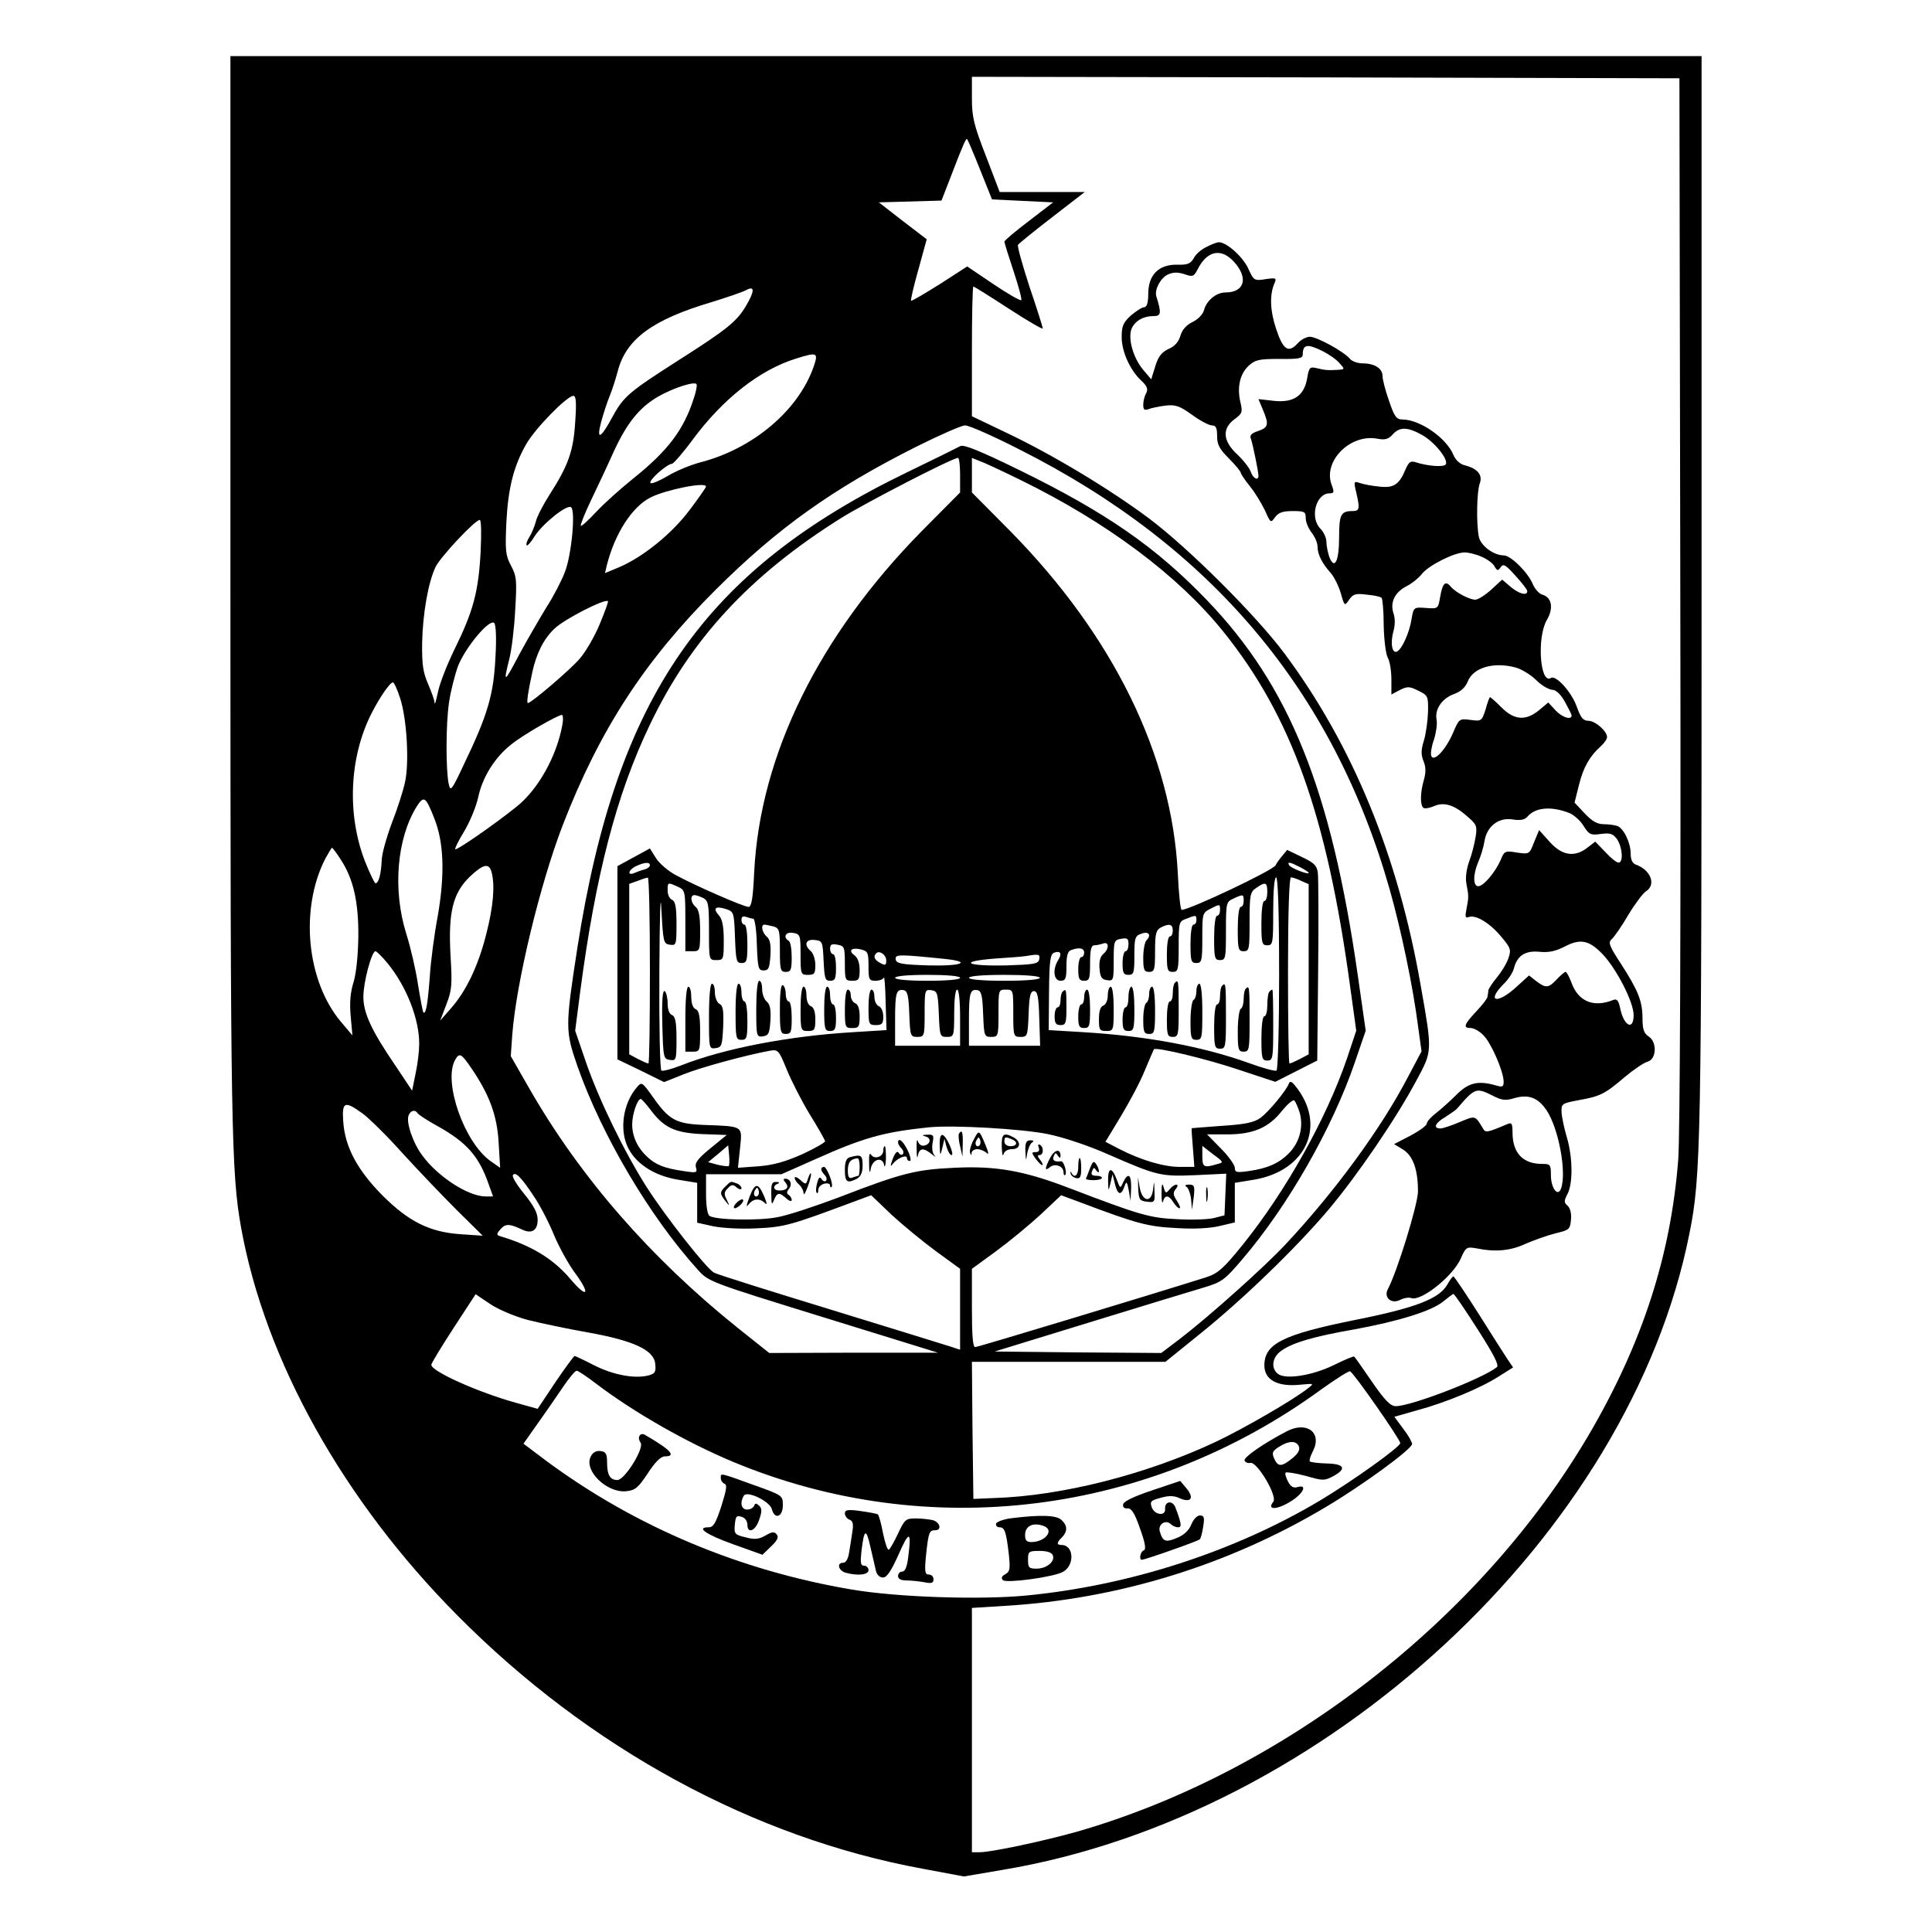 <?xml version="1.0" standalone="no"?>
<!DOCTYPE svg PUBLIC "-//W3C//DTD SVG 20010904//EN"
 "http://www.w3.org/TR/2001/REC-SVG-20010904/DTD/svg10.dtd">
<svg version="1.0" xmlns="http://www.w3.org/2000/svg"
 width="654pt" height="654pt" viewBox="0 0 654 654"
 preserveAspectRatio="xMidYMid meet">

<g transform="translate(0,654) scale(0.1,-0.1)"
fill="#000000" stroke="none">
<path d="M780 4533 c0 -1820 3 -1961 36 -2148 81 -449 345 -923 732 -1313 446
-450 1003 -753 1576 -858 l139 -26 129 22 c1095 182 2125 1136 2327 2155 39
194 41 304 41 2171 l0 1814 -2490 0 -2490 0 0 -1817z m4908 -23 c2 -1104 -1
-1814 -7 -1895 -25 -324 -121 -621 -301 -929 -367 -627 -1034 -1145 -1733
-1346 -113 -32 -291 -70 -331 -70 l-26 0 0 413 0 414 112 7 c384 23 756 138
1085 334 125 74 293 197 293 214 0 7 -14 31 -31 53 l-29 39 77 22 c97 26 215
75 277 115 l48 30 -19 28 c-10 15 -54 84 -98 154 -44 69 -82 126 -85 126 -3 1
-12 -12 -21 -28 -28 -48 -109 -79 -316 -120 -241 -49 -303 -80 -303 -153 0
-50 46 -74 125 -65 44 4 44 4 22 -13 -49 -39 -217 -136 -312 -181 -234 -110
-521 -183 -750 -190 l-70 -3 -3 232 -2 232 327 0 328 0 115 93 c145 116 328
293 437 422 97 115 230 310 298 438 54 100 54 96 14 322 -76 437 -230 813
-461 1123 -96 129 -327 359 -461 459 -133 99 -326 215 -480 288 l-117 56 0
219 c0 121 2 220 5 220 3 0 57 -34 120 -75 63 -41 115 -71 115 -67 0 4 -20 68
-45 141 -24 74 -42 138 -39 142 3 5 55 47 116 94 l110 85 -144 0 -144 0 -47
123 c-41 105 -47 132 -47 195 l0 72 1198 -2 1197 -3 3 -1765z m-2370 1455 l40
-100 103 -5 104 -5 -82 -63 c-46 -35 -83 -66 -83 -70 0 -4 14 -49 31 -100 17
-51 29 -96 26 -98 -3 -3 -45 21 -94 54 l-89 60 -93 -60 c-51 -32 -95 -58 -97
-56 -2 2 9 50 25 106 l28 102 -81 62 -81 63 106 3 106 3 28 72 c46 120 55 140
59 136 2 -2 22 -49 44 -104z m-792 -459 c-31 -54 -65 -81 -233 -188 -161 -103
-182 -120 -218 -186 -42 -78 -57 -85 -40 -20 8 29 21 69 29 88 8 19 20 57 27
83 28 109 117 175 320 235 52 16 104 34 115 40 29 16 29 -3 0 -52z m228 -208
c-52 -148 -205 -277 -383 -323 -34 -9 -85 -30 -112 -47 -28 -16 -53 -27 -57
-23 -8 8 56 65 73 65 5 1 37 37 70 82 103 139 227 236 349 274 73 23 77 21 60
-28z m-405 -105 c-34 -108 -89 -180 -207 -274 -42 -34 -98 -84 -124 -112 -26
-28 -49 -49 -52 -47 -2 3 13 41 34 85 21 44 56 118 77 165 45 98 87 150 150
187 52 30 127 54 131 42 2 -5 -2 -26 -9 -46z m-402 -83 c-6 -98 -24 -147 -87
-245 -21 -33 -42 -73 -46 -90 -4 -16 -14 -40 -22 -53 -8 -12 -12 -25 -9 -28 2
-3 15 11 27 31 26 41 108 108 123 98 16 -10 2 -162 -21 -220 -11 -29 -39 -83
-63 -120 -23 -38 -64 -108 -91 -158 -52 -99 -55 -100 -34 -16 8 31 17 106 20
166 6 99 5 114 -14 150 -19 35 -20 52 -16 145 6 119 25 192 67 266 29 52 138
164 160 164 9 0 11 -22 6 -90z m1503 -91 c651 -328 1063 -818 1254 -1489 39
-138 79 -329 96 -462 l12 -87 -44 -83 c-91 -176 -250 -393 -418 -572 -71 -76
-259 -244 -357 -319 l-62 -47 -282 2 -282 3 319 98 c176 54 349 107 387 118
63 19 72 25 133 97 154 180 304 443 380 665 l37 108 -27 189 c-90 627 -230
977 -511 1269 -173 180 -342 297 -639 442 -127 62 -183 85 -195 79 -9 -5 -90
-45 -181 -89 -687 -333 -982 -758 -1115 -1606 -42 -272 -42 -284 0 -405 82
-233 244 -508 407 -688 37 -41 40 -42 425 -161 l388 -120 -286 0 -285 -1 -108
86 c-294 236 -532 509 -704 809 l-63 110 5 71 c13 176 94 511 171 711 125 323
278 558 519 798 208 207 394 340 676 482 80 40 155 73 167 73 13 0 95 -36 183
-81z m-200 -87 l0 -59 -128 -129 c-349 -354 -549 -759 -569 -1156 -4 -88 -9
-118 -19 -118 -16 0 -181 72 -247 108 -26 14 -56 40 -67 58 l-20 32 -55 -30
-55 -30 0 -327 0 -327 79 -38 79 -39 65 26 c59 24 215 66 292 80 29 5 31 3 58
-63 15 -37 50 -106 78 -152 28 -45 51 -86 52 -91 1 -4 -34 -24 -77 -44 -59
-26 -98 -37 -149 -41 l-69 -5 7 66 c8 77 13 74 -122 79 -95 4 -118 16 -174 96
-34 48 -37 50 -51 34 -50 -56 -63 -150 -30 -211 28 -53 89 -91 165 -104 l67
-11 0 -67 0 -68 54 -12 c30 -6 93 -10 147 -7 94 4 117 11 326 89 l62 23 69
-66 c38 -35 106 -91 151 -124 l81 -59 0 -137 0 -137 -27 9 c-16 5 -199 62
-408 126 -209 64 -388 120 -398 126 -25 13 -162 187 -227 288 -76 119 -162
296 -206 423 l-37 108 17 132 c52 395 123 669 236 904 138 289 338 505 645
698 81 51 379 205 398 205 4 0 7 -26 7 -58z m205 -17 c292 -143 533 -323 686
-513 230 -286 350 -619 429 -1199 l21 -152 -31 -93 c-70 -205 -208 -452 -356
-635 -64 -79 -82 -94 -122 -107 -161 -51 -771 -236 -781 -236 -8 0 -11 41 -11
133 l0 132 81 59 c45 33 113 89 152 125 l69 65 62 -23 c196 -74 231 -83 327
-88 60 -4 116 -1 148 7 l51 12 0 67 0 67 67 11 c177 31 245 186 137 318 -12
15 -18 16 -21 7 -9 -24 -68 -95 -96 -116 -21 -15 -50 -22 -130 -27 -56 -4
-103 -8 -103 -8 -1 -1 1 -30 4 -66 l5 -65 -50 0 c-54 0 -131 23 -205 61 l-46
24 52 86 c29 48 66 117 81 155 16 38 30 70 31 72 6 9 181 -33 290 -70 l121
-40 71 36 71 36 3 302 c2 167 1 317 -1 333 -3 25 -12 34 -54 54 l-50 24 -18
-22 c-10 -12 -19 -25 -21 -30 -6 -16 -291 -151 -318 -151 -4 0 -10 55 -13 123
-20 400 -218 805 -569 1161 l-128 129 0 58 0 59 27 -11 c15 -5 77 -34 138 -64z
m-1065 -22 c0 -3 -25 -39 -56 -80 -60 -80 -158 -159 -238 -193 l-48 -20 6 26
c27 107 85 198 148 230 51 26 188 54 188 37z m-763 -220 c-7 -135 -25 -202
-87 -328 -27 -55 -53 -122 -58 -150 -6 -27 -10 -43 -11 -34 0 9 -11 38 -22 64
-17 39 -21 66 -20 139 2 100 21 207 46 258 18 35 133 158 149 158 5 0 6 -45 3
-107z m403 -246 c-17 -41 -47 -93 -67 -116 -31 -37 -165 -151 -176 -151 -5 0
0 36 15 105 14 64 39 113 75 147 33 32 170 102 181 93 2 -2 -11 -37 -28 -78z
m-353 -114 c-6 -123 -26 -193 -105 -357 -43 -92 -47 -97 -53 -70 -10 46 -10
203 1 276 5 36 19 91 30 122 24 63 107 163 123 147 6 -6 8 -53 4 -118z m-323
-135 c23 -68 32 -219 17 -286 -6 -28 -26 -91 -45 -139 -18 -49 -34 -105 -34
-127 -2 -44 -10 -76 -21 -76 -3 0 -19 33 -35 73 -62 159 -54 352 21 501 28 55
63 106 73 106 4 0 15 -24 24 -52z m550 -90 c-19 -107 -82 -221 -157 -280 -76
-61 -201 -147 -206 -143 -2 3 12 31 31 62 19 32 40 83 47 115 14 67 57 136
113 179 38 31 155 98 170 99 4 0 5 -15 2 -32z m-434 -318 c33 -82 36 -191 12
-330 -12 -63 -24 -155 -27 -205 -7 -93 -13 -130 -22 -122 -2 3 -10 45 -18 94
-7 48 -25 126 -40 173 -46 148 -32 320 35 429 25 39 31 35 60 -39z m-317 -139
c43 -65 61 -144 60 -261 -1 -64 -7 -124 -16 -154 -11 -35 -14 -69 -10 -115 l6
-66 -38 45 c-117 138 -141 382 -54 553 11 20 21 37 23 37 2 0 15 -17 29 -39z
m1047 -20 c0 -5 -8 -11 -17 -14 -10 -2 -26 -8 -35 -12 -26 -11 -22 10 5 23 28
13 47 15 47 3z m2200 -6 c17 -9 30 -17 30 -20 0 -7 -60 16 -66 26 -8 13 3 11
36 -6z m-2736 -17 c12 -45 6 -117 -18 -210 -27 -108 -69 -195 -121 -253 l-35
-40 21 55 c19 49 20 67 14 167 -8 145 8 210 66 266 46 43 64 46 73 15z m536
-333 c0 -173 -2 -315 -5 -315 -4 0 -19 7 -35 15 l-30 16 0 288 0 289 28 10
c15 6 30 11 35 11 4 1 7 -141 7 -314z m68 87 c21 -3 22 0 22 71 0 57 -4 76
-15 81 -8 3 -15 17 -15 31 0 29 0 29 35 13 24 -11 25 -14 25 -115 l0 -103 25
0 c24 0 25 2 25 69 0 49 -4 72 -15 81 -17 14 -20 40 -4 40 6 0 19 -5 30 -10
17 -10 19 -22 19 -110 0 -100 0 -100 25 -100 24 0 25 2 25 67 0 48 -5 72 -17
85 -21 24 -11 32 24 21 27 -9 28 -11 31 -96 3 -79 5 -87 22 -87 18 0 20 7 20
65 0 37 -4 65 -10 65 -5 0 -10 7 -10 16 0 11 5 14 16 10 9 -3 20 -6 24 -6 5 0
11 -39 12 -87 3 -80 5 -88 23 -88 17 0 20 8 23 51 2 36 -1 54 -13 64 -15 13
-21 40 -7 40 4 0 17 -3 30 -6 20 -6 22 -12 22 -80 0 -67 2 -74 20 -74 17 0 20
7 20 49 0 28 -4 53 -10 56 -21 13 -10 32 15 27 24 -4 25 -8 25 -73 0 -67 1
-69 25 -69 22 0 25 4 25 34 0 18 -7 39 -15 46 -25 21 -18 42 13 38 26 -3 27
-5 30 -70 3 -60 5 -68 22 -68 17 0 20 7 20 45 0 25 -4 45 -10 45 -5 0 -10 8
-10 19 0 14 6 17 25 13 23 -4 25 -8 25 -63 0 -56 1 -59 25 -59 22 0 25 4 25
36 0 24 -6 41 -17 50 -23 16 -11 28 22 20 23 -6 25 -11 25 -56 0 -46 2 -50 24
-50 13 0 26 5 28 11 2 6 5 -32 6 -84 l3 -94 -113 -7 c-218 -13 -436 -55 -581
-112 -33 -13 -64 -21 -68 -18 -5 3 -8 152 -7 332 1 200 4 282 7 212 6 -110 7
-115 29 -118z m2062 -96 c0 -179 -4 -327 -9 -330 -4 -3 -46 8 -92 25 -155 56
-347 92 -562 105 l-117 7 1 128 c1 104 4 129 17 134 22 8 28 -3 14 -25 -20
-32 -15 -70 8 -70 17 0 20 7 20 49 0 35 4 51 16 55 27 10 44 7 44 -9 0 -8 -4
-15 -10 -15 -5 0 -10 -18 -10 -40 0 -33 3 -40 20 -40 18 0 20 7 20 60 0 45 4
60 14 60 8 0 21 3 30 6 21 8 21 -19 0 -36 -10 -9 -14 -26 -12 -49 2 -29 8 -37
26 -39 21 -3 22 0 22 66 0 66 1 70 25 74 21 4 25 1 25 -18 0 -13 -4 -24 -10
-24 -5 0 -10 -18 -10 -40 0 -33 3 -40 20 -40 18 0 20 7 20 65 0 59 2 67 23 74
25 10 36 -4 18 -22 -6 -6 -11 -33 -11 -59 0 -41 3 -48 20 -48 18 0 20 7 20 70
0 58 3 71 19 80 29 15 41 12 41 -10 0 -11 -4 -20 -10 -20 -6 0 -10 -27 -10
-60 0 -53 2 -60 20 -60 18 0 20 7 20 85 0 83 1 86 26 95 33 13 34 13 34 -5 0
-8 -4 -15 -10 -15 -6 0 -10 -28 -10 -65 0 -58 2 -65 20 -65 18 0 20 7 20 85 0
84 0 85 30 100 29 15 30 15 30 -5 0 -11 -4 -20 -10 -20 -6 0 -10 -32 -10 -75
0 -68 2 -75 20 -75 19 0 20 7 20 98 0 96 1 99 25 110 34 16 35 15 35 -8 0 -11
-4 -20 -10 -20 -6 0 -10 -32 -10 -75 0 -68 2 -75 20 -75 19 0 20 7 20 99 0 92
2 101 22 115 32 22 38 20 38 -14 0 -16 -4 -30 -10 -30 -6 0 -10 -32 -10 -75 0
-68 2 -75 20 -75 19 0 20 7 20 115 0 70 4 115 10 115 6 0 10 -115 10 -324z
m75 312 l25 -11 0 -288 0 -288 -30 -16 c-16 -8 -31 -15 -35 -15 -3 0 -5 142
-5 315 0 193 4 315 10 315 5 0 21 -5 35 -12z m-3092 -280 c64 -79 107 -190
106 -273 0 -22 -5 -66 -12 -98 l-12 -59 -56 84 c-82 120 -109 179 -109 234 0
49 28 154 41 154 4 0 23 -19 42 -42z m1687 11 c0 -17 -3 -18 -20 -9 -20 11
-25 22 -14 33 11 11 34 -5 34 -24z m198 5 c95 -10 57 -25 -55 -22 -92 3 -108
6 -111 20 -3 18 9 18 166 2z m320 -1 c-3 -16 -18 -18 -112 -21 -135 -3 -165
13 -40 23 49 3 98 7 109 9 42 7 46 6 43 -11z m-268 -63 c0 -6 -43 -10 -110
-10 -67 0 -110 4 -110 10 0 6 43 10 110 10 67 0 110 -4 110 -10z m270 0 c0 -6
-47 -10 -120 -10 -73 0 -120 4 -120 10 0 6 47 10 120 10 73 0 120 -4 120 -10z
m-442 -123 c3 -74 4 -77 27 -77 24 0 25 2 25 81 0 78 1 80 23 77 20 -3 22 -9
25 -80 3 -75 4 -78 27 -78 24 0 25 2 25 80 0 47 4 80 10 80 6 0 10 -38 10 -95
l0 -95 -110 0 -110 0 0 88 c0 92 4 105 30 100 12 -3 16 -20 18 -81z m250 0 c3
-74 4 -77 27 -77 24 0 25 2 25 80 0 79 0 80 25 80 25 0 25 -1 25 -80 0 -78 1
-80 25 -80 23 0 24 3 27 78 2 60 6 77 18 77 12 0 16 -18 18 -92 l3 -93 -121 0
-120 0 0 88 c0 92 4 105 30 100 12 -3 16 -20 18 -81z m-1731 -185 c61 -90 86
-160 91 -251 l5 -84 -33 23 c-88 63 -160 266 -120 341 15 27 21 24 57 -29z
m603 -136 c46 -63 84 -81 177 -85 l83 -3 -55 -45 c-43 -35 -54 -50 -49 -65 5
-18 2 -19 -43 -12 -63 9 -93 21 -121 47 -34 31 -52 70 -52 111 0 35 18 86 29
86 3 0 17 -16 31 -34z m2200 -14 c13 -49 -2 -101 -38 -137 -33 -33 -71 -50
-134 -59 -42 -6 -48 -5 -48 11 0 9 -21 39 -47 65 l-47 48 69 0 c87 0 140 23
184 79 18 22 37 39 42 36 4 -3 13 -23 19 -43z m-3173 -1 c21 -15 82 -75 133
-132 52 -57 135 -144 184 -193 l90 -89 -74 5 c-105 7 -176 42 -266 132 -84 85
-126 163 -132 248 -5 69 4 73 65 29z m187 0 c4 -5 34 -25 69 -44 98 -55 139
-102 172 -198 l14 -39 -27 0 c-58 1 -160 67 -212 138 -32 42 -56 113 -47 136
7 18 23 21 31 7z m2133 -70 c54 -11 140 -40 205 -69 165 -72 177 -75 295 -70
l104 5 -3 -71 -3 -70 -35 -9 c-19 -5 -75 -7 -125 -4 -93 4 -127 14 -365 105
-153 59 -249 76 -389 69 -131 -6 -179 -18 -391 -100 -80 -30 -173 -61 -207
-67 -63 -13 -209 -10 -231 4 -7 4 -12 33 -12 74 l0 67 127 0 128 0 115 51
c163 73 231 92 385 108 83 8 313 -5 402 -23z m-1080 -108 c-3 -2 -19 0 -37 4
l-33 9 34 28 34 29 3 -32 c2 -18 1 -35 -1 -38z m1652 6 c-44 -13 -49 -10 -49
27 l0 35 36 -28 c37 -27 37 -28 13 -34z m-2313 -107 c21 -30 52 -90 70 -134
18 -43 51 -102 74 -132 50 -69 37 -82 -18 -17 -59 70 -133 115 -241 147 -11 4
-10 8 4 24 17 18 29 18 72 -2 33 -16 53 -3 53 33 0 23 -13 47 -45 87 -25 30
-42 58 -39 64 8 13 28 -6 70 -70z m-20 -420 c44 -11 134 -30 202 -42 157 -28
226 -60 230 -107 3 -28 -1 -33 -23 -39 -47 -12 -120 2 -183 34 -35 18 -65 32
-67 32 -2 0 -32 -40 -65 -89 l-60 -90 -72 20 c-130 36 -288 107 -288 129 0 5
34 61 75 124 l75 115 49 -33 c28 -19 83 -42 127 -54z m3216 -32 c55 -86 73
-121 65 -128 -49 -39 -290 -132 -342 -132 -18 0 -37 19 -81 83 -31 45 -58 84
-60 85 -1 2 -33 -11 -69 -29 -74 -36 -165 -50 -190 -29 -24 20 -18 57 13 78
38 27 109 48 247 72 148 27 261 62 300 94 17 14 32 25 35 26 3 0 40 -54 82
-120z m-2984 -184 c128 -97 306 -199 467 -266 657 -272 1403 -180 1988 247 49
35 93 63 97 61 12 -4 170 -231 170 -243 0 -13 -161 -128 -271 -194 -290 -173
-644 -288 -995 -322 -157 -15 -434 -6 -589 20 -380 64 -732 212 -1032 433
l-81 61 50 71 c28 39 66 95 86 124 19 28 39 52 44 52 5 0 35 -20 66 -44z"/>
<path d="M4084 5704 c-17 -8 -37 -25 -43 -38 -11 -19 -21 -23 -57 -22 -62 1
-97 -35 -97 -98 0 -31 -5 -46 -14 -46 -7 0 -27 -13 -45 -28 -26 -24 -31 -36
-31 -73 0 -49 28 -112 67 -148 19 -18 23 -28 16 -42 -6 -10 -10 -27 -10 -39 0
-17 4 -20 18 -15 9 4 35 9 57 12 34 4 48 -1 90 -31 27 -20 58 -36 67 -36 14 0
18 -8 18 -36 0 -29 8 -44 40 -76 22 -22 40 -44 40 -48 0 -4 14 -25 31 -46 18
-22 40 -59 51 -82 19 -43 20 -43 34 -23 12 16 26 21 60 21 40 0 44 -2 44 -24
0 -13 9 -35 20 -49 11 -14 20 -35 20 -47 0 -26 15 -57 45 -90 12 -14 27 -45
34 -69 12 -43 13 -43 28 -21 13 19 22 22 60 17 24 -2 47 -7 50 -11 3 -3 7 -45
7 -93 1 -49 7 -98 14 -110 7 -12 12 -45 12 -73 l0 -51 28 15 c26 13 33 13 63
-2 33 -16 34 -19 33 -72 -1 -30 -7 -74 -14 -97 -10 -32 -10 -48 -1 -70 8 -20
8 -38 1 -63 -13 -44 -13 -87 -1 -95 5 -3 21 0 35 6 33 15 68 5 111 -33 34 -29
36 -34 30 -72 -4 -23 -13 -60 -22 -83 -9 -26 -13 -55 -9 -75 8 -41 8 -45 0
-86 -5 -26 -4 -31 9 -26 23 8 71 -21 109 -67 32 -38 34 -44 24 -73 -6 -18 -24
-47 -39 -65 -15 -18 -28 -38 -29 -44 0 -7 -2 -16 -3 -22 0 -5 -18 -28 -38 -49
-42 -45 -45 -56 -18 -56 10 0 30 -11 43 -25 26 -26 68 -122 68 -157 0 -17 -4
-19 -27 -12 -60 17 -92 9 -133 -32 -21 -21 -52 -49 -69 -62 -17 -13 -31 -29
-31 -35 0 -7 -25 -25 -55 -41 l-56 -29 30 -18 c34 -21 51 -68 51 -142 0 -43
-70 -271 -102 -331 -15 -28 12 -52 42 -36 12 6 28 9 37 6 32 -13 141 73 168
134 17 39 20 40 54 34 64 -13 115 -8 166 16 28 12 73 28 100 35 47 11 50 13
53 47 2 21 -3 39 -12 47 -12 10 -12 16 0 39 19 36 18 124 -2 192 -9 30 -17 68
-18 85 -1 29 1 30 59 41 72 13 87 20 156 79 30 25 64 48 76 51 31 8 33 68 3
86 -15 10 -20 24 -20 61 0 58 -15 95 -74 186 -39 60 -43 71 -30 82 8 7 34 44
56 82 23 38 50 74 60 80 35 22 16 72 -34 90 -12 4 -18 17 -18 37 0 37 -23 85
-45 94 -9 3 -30 6 -46 6 -22 0 -40 10 -65 37 l-34 36 15 60 c15 60 36 97 74
131 12 11 21 24 21 31 0 20 -40 55 -63 55 -18 0 -26 10 -40 49 -17 48 -70 107
-87 96 -37 -23 -48 137 -14 196 24 40 17 77 -15 86 -11 3 -25 19 -32 35 -17
41 -75 98 -99 98 -34 0 -78 33 -84 63 -9 45 -7 153 3 180 11 29 -7 51 -51 62
-16 4 -31 18 -38 35 -24 58 -114 120 -173 120 -20 0 -27 10 -45 63 -12 34 -22
72 -22 84 0 26 -27 43 -68 43 -16 0 -36 7 -43 16 -20 24 -111 74 -135 74 -11
0 -29 -9 -39 -20 -33 -37 -51 -26 -75 46 -21 63 -23 117 -5 157 7 16 3 17 -31
12 -38 -6 -40 -5 -59 37 -19 40 -73 88 -99 88 -6 0 -25 -7 -42 -16z m93 -50
c50 -55 36 -104 -29 -104 -31 0 -65 -28 -73 -62 -4 -13 -21 -30 -38 -38 -21
-10 -35 -26 -41 -46 -6 -21 -20 -37 -40 -45 -23 -11 -35 -25 -45 -58 l-14 -45
-28 33 c-33 40 -51 104 -39 137 11 27 39 44 75 44 26 0 27 10 9 68 -6 22 15
62 40 73 18 8 33 8 55 1 29 -10 32 -9 46 18 32 62 79 71 122 24z m301 -303
c20 -10 46 -28 56 -40 19 -21 19 -21 -5 -23 -35 -2 -45 -1 -73 6 -22 5 -25 2
-31 -34 -10 -59 -45 -84 -112 -77 l-53 6 15 -36 c21 -50 19 -60 -16 -72 -24
-8 -30 -15 -24 -28 6 -18 25 -109 25 -124 0 -18 -19 -8 -26 14 -4 12 -24 38
-45 58 -50 46 -53 88 -10 120 26 19 28 24 20 57 -12 51 -2 96 28 124 22 20 34
23 104 23 67 -1 79 2 79 15 0 35 16 37 68 11z m337 -284 c42 -24 89 -83 79
-99 -6 -10 -61 -6 -101 7 -18 6 -24 2 -36 -26 -21 -50 -40 -62 -89 -56 -24 2
-53 8 -65 12 -20 7 -21 5 -12 -32 13 -56 11 -63 -13 -63 -39 0 -45 -12 -45
-88 0 -81 -15 -113 -33 -68 -5 15 -10 38 -10 52 0 13 -9 33 -20 44 -37 37 -16
120 31 120 15 0 16 4 7 28 -31 80 62 174 154 157 26 -5 38 -2 52 14 24 27 51
26 101 -2z m199 -411 c19 -8 39 -22 45 -33 9 -16 12 -16 21 -3 9 13 17 8 50
-29 22 -24 40 -47 40 -52 0 -17 -29 -9 -57 15 l-28 24 -37 -34 c-21 -19 -45
-34 -54 -34 -20 0 -67 25 -83 44 -18 22 -28 12 -36 -35 -7 -40 -7 -40 -48 -37
-41 3 -42 3 -49 -39 -7 -44 -31 -98 -48 -108 -17 -10 -24 25 -14 65 7 23 7 47
1 64 -12 37 4 71 45 92 18 9 41 28 52 42 22 28 109 72 144 72 12 0 38 -6 56
-14z m118 -376 c20 -6 51 -25 69 -43 17 -17 41 -31 53 -32 13 0 28 -14 43 -40
12 -22 23 -43 23 -47 0 -17 -33 -6 -55 18 l-24 26 -31 -26 c-45 -37 -84 -34
-127 9 -19 19 -37 35 -39 35 -2 0 -9 -18 -15 -41 -13 -40 -14 -41 -51 -36 -38
5 -39 4 -59 -43 -25 -58 -65 -101 -74 -79 -3 8 1 33 9 55 7 22 12 53 9 67 -7
36 18 73 60 88 22 8 37 22 45 41 18 48 88 69 164 48z m180 -492 c15 -6 37 -25
48 -43 19 -30 24 -33 59 -28 32 4 41 1 55 -18 18 -27 22 -79 5 -79 -7 0 -27
16 -45 36 l-34 35 -26 -20 c-43 -34 -86 -28 -128 19 l-36 40 -17 -41 c-16 -41
-16 -41 -58 -35 -40 7 -43 5 -55 -25 -18 -41 -58 -89 -76 -89 -18 0 -18 40 0
82 8 18 18 50 21 70 8 51 48 82 96 74 26 -4 40 -1 49 9 27 32 80 37 142 13z
m111 -476 c48 -49 107 -164 107 -208 0 -55 -34 -37 -46 25 -5 24 -11 31 -23
26 -67 -27 -119 -5 -142 60 -7 19 -16 35 -19 35 -4 0 -17 -11 -30 -25 -28 -30
-37 -31 -70 -6 l-24 19 -43 -39 c-64 -59 -103 -51 -44 9 17 16 33 41 36 55 11
42 38 60 87 55 31 -3 54 2 85 18 52 27 81 22 126 -24z m-370 -481 c31 -16 44
-17 71 -9 49 15 82 3 111 -40 42 -63 69 -213 49 -266 -11 -29 -34 3 -34 45 0
37 -2 39 -30 39 -65 0 -100 37 -100 107 0 30 -3 34 -17 28 -71 -30 -74 -30
-83 -15 -27 45 -25 44 -78 22 -28 -12 -58 -22 -66 -22 -26 0 -18 19 17 39 17
11 36 24 40 29 60 70 64 71 120 43z"/>
<path d="M2560 3124 c0 -93 1 -95 23 -92 19 3 22 10 25 54 2 36 -1 54 -13 64
-8 7 -15 25 -15 41 0 16 -4 29 -10 29 -6 0 -10 -39 -10 -96z"/>
<path d="M2400 3099 c0 -109 0 -110 23 -107 20 3 22 9 25 72 2 55 0 72 -13 78
-8 5 -15 22 -15 38 0 17 -4 30 -10 30 -6 0 -10 -44 -10 -111z"/>
<path d="M2490 3115 c0 -88 1 -95 20 -95 18 0 20 7 20 65 0 37 -4 65 -10 65
-5 0 -10 14 -10 30 0 17 -4 30 -10 30 -6 0 -10 -38 -10 -95z"/>
<path d="M2640 3126 c0 -79 2 -86 20 -86 18 0 20 7 20 55 0 30 -4 55 -10 55
-5 0 -10 11 -10 24 0 14 -4 28 -10 31 -6 4 -10 -25 -10 -79z"/>
<path d="M2320 3090 l0 -110 25 0 c24 0 25 2 25 69 0 52 -4 70 -15 75 -9 3
-15 19 -15 41 0 19 -4 35 -10 35 -6 0 -10 -43 -10 -110z"/>
<path d="M2710 3125 c0 -73 1 -75 25 -75 22 0 25 4 25 39 0 25 -5 41 -15 45
-9 3 -15 18 -15 36 0 16 -4 30 -10 30 -6 0 -10 -32 -10 -75z"/>
<path d="M2790 3125 c0 -68 2 -75 20 -75 17 0 20 7 20 45 0 25 -4 45 -10 45
-5 0 -10 14 -10 30 0 17 -4 30 -10 30 -6 0 -10 -32 -10 -75z"/>
<path d="M2242 3073 c3 -114 4 -118 26 -121 21 -3 22 0 22 71 0 57 -4 76 -15
81 -9 3 -15 18 -15 40 0 19 -5 38 -10 41 -7 4 -10 -32 -8 -112z"/>
<path d="M2860 3125 c0 -63 1 -65 25 -65 22 0 25 4 25 39 0 25 -5 41 -15 45
-8 3 -15 15 -15 26 0 11 -4 20 -10 20 -6 0 -10 -28 -10 -65z"/>
<path d="M2940 3130 c0 -57 1 -60 25 -60 21 0 25 5 25 29 0 16 -6 31 -15 35
-8 3 -15 17 -15 31 0 14 -4 25 -10 25 -6 0 -10 -27 -10 -60z"/>
<path d="M3977 3213 c-4 -3 -7 -19 -7 -35 0 -15 -4 -28 -10 -28 -6 0 -10 -27
-10 -60 0 -53 2 -60 20 -60 19 0 20 7 20 95 0 95 -1 101 -13 88z"/>
<path d="M4050 3186 c0 -14 -4 -28 -10 -31 -5 -3 -10 -35 -10 -71 0 -57 2 -64
20 -64 19 0 20 7 20 95 0 57 -4 95 -10 95 -5 0 -10 -11 -10 -24z"/>
<path d="M4137 3203 c-4 -3 -7 -19 -7 -35 0 -15 -4 -28 -10 -28 -6 0 -10 -32
-10 -75 0 -68 2 -75 20 -75 19 0 20 7 20 110 0 110 -1 116 -13 103z"/>
<path d="M3750 3171 c0 -16 -6 -31 -15 -35 -10 -3 -15 -19 -15 -46 0 -36 2
-40 25 -40 24 0 25 2 25 75 0 43 -4 75 -10 75 -5 0 -10 -13 -10 -29z"/>
<path d="M3820 3165 c0 -19 -4 -35 -10 -35 -5 0 -10 -18 -10 -40 0 -33 3 -40
20 -40 18 0 20 7 20 75 0 43 -4 75 -10 75 -5 0 -10 -16 -10 -35z"/>
<path d="M3890 3176 c0 -14 -4 -28 -10 -31 -5 -3 -10 -28 -10 -56 0 -42 3 -49
20 -49 18 0 20 7 20 80 0 47 -4 80 -10 80 -5 0 -10 -11 -10 -24z"/>
<path d="M4217 3193 c-4 -3 -7 -19 -7 -34 0 -15 -4 -31 -10 -34 -5 -3 -10 -37
-10 -76 0 -62 2 -69 20 -69 19 0 20 7 20 110 0 110 -1 116 -13 103z"/>
<path d="M3597 3183 c-4 -3 -7 -17 -7 -30 0 -12 -4 -23 -10 -23 -5 0 -10 -13
-10 -30 0 -23 4 -30 20 -30 18 0 20 7 20 60 0 61 -1 65 -13 53z"/>
<path d="M3670 3165 c0 -14 -4 -25 -10 -25 -5 0 -10 -18 -10 -40 0 -33 3 -40
20 -40 18 0 20 7 20 65 0 37 -4 65 -10 65 -5 0 -10 -11 -10 -25z"/>
<path d="M4297 3183 c-4 -3 -7 -24 -7 -45 0 -21 -4 -38 -10 -38 -6 0 -10 -32
-10 -75 0 -68 2 -75 20 -75 19 0 20 7 20 120 0 66 -1 120 -3 120 -2 0 -7 -3
-10 -7z"/>
<path d="M3246 2702 c-2 -4 -1 -23 4 -42 l8 -35 1 43 c1 41 -3 50 -13 34z"/>
<path d="M3295 2680 c-9 -17 -14 -37 -11 -43 3 -9 5 -9 5 1 1 6 9 12 19 12 10
0 24 -6 31 -12 9 -9 8 0 -3 26 -22 53 -22 53 -41 16z m21 -17 c-10 -10 -19 5
-10 18 6 11 8 11 12 0 2 -7 1 -15 -2 -18z"/>
<path d="M3133 2693 c21 -5 17 -27 -5 -31 -9 -2 -18 5 -21 15 -3 10 -5 -2 -4
-27 0 -25 2 -35 4 -22 5 26 19 28 47 5 12 -10 16 -11 9 -4 -7 8 -9 26 -6 42 5
26 3 29 -18 28 -18 -1 -20 -2 -6 -6z"/>
<path d="M3181 2663 c1 -37 2 -37 9 -8 l7 30 7 -27 c5 -16 12 -28 17 -28 11 0
-16 63 -30 68 -7 2 -11 -11 -10 -35z"/>
<path d="M3391 2658 c1 -24 3 -35 6 -25 3 10 14 17 29 17 29 0 32 25 5 40 -34
18 -41 12 -40 -32z m33 26 c23 -9 20 -24 -4 -24 -11 0 -20 7 -20 15 0 17 2 18
24 9z"/>
<path d="M3040 2672 c0 -4 5 -13 12 -20 6 -6 8 -15 4 -19 -4 -4 -10 -2 -14 5
-5 7 -12 0 -20 -21 -9 -25 -9 -29 1 -16 15 19 47 32 47 19 0 -6 4 -10 10 -10
5 0 2 16 -7 35 -15 32 -33 47 -33 27z"/>
<path d="M3471 2643 c2 -35 2 -35 6 -8 3 16 10 33 16 37 8 5 6 8 -5 8 -14 0
-18 -8 -17 -37z"/>
<path d="M3516 2656 c4 -11 0 -16 -10 -16 -15 0 -15 -2 1 -24 10 -13 20 -22
22 -20 2 2 -2 10 -9 19 -8 10 -9 15 -1 15 14 0 15 27 1 35 -6 3 -7 -1 -4 -9z"/>
<path d="M2990 2645 c0 -21 -30 -31 -41 -14 -6 9 -8 -2 -7 -31 0 -27 3 -35 5
-19 5 35 40 46 46 15 2 -11 5 -2 6 22 0 23 -1 42 -4 42 -3 0 -5 -7 -5 -15z"/>
<path d="M3555 2621 c-19 -37 -19 -47 -1 -32 17 14 46 4 46 -17 0 -8 3 -13 6
-9 7 7 -5 47 -14 46 -22 -3 -31 3 -25 17 5 13 7 13 14 2 6 -9 9 -9 9 -1 0 26
-20 22 -35 -6z"/>
<path d="M2878 2623 c-13 -3 -18 -15 -18 -44 0 -41 8 -46 41 -29 13 8 19 21
19 45 0 35 -5 38 -42 28z m32 -33 c0 -16 -2 -30 -4 -30 -2 0 -11 -3 -20 -6
-12 -5 -16 1 -16 24 0 27 9 39 33 41 4 1 7 -12 7 -29z"/>
<path d="M3650 2590 c0 -29 -13 -40 -23 -20 -3 6 -4 5 -3 -2 1 -7 10 -14 19
-16 13 -3 17 4 17 32 0 20 -2 36 -5 36 -3 0 -5 -13 -5 -30z"/>
<path d="M3690 2586 c-6 -16 -12 -32 -14 -35 -2 -3 9 -6 25 -6 16 0 29 3 29 8
0 4 -9 7 -20 7 -14 0 -18 5 -13 16 5 13 7 13 14 2 5 -7 9 -8 9 -3 0 6 -4 17
-10 25 -7 11 -11 9 -20 -14z"/>
<path d="M2780 2582 c0 -4 5 -13 12 -20 6 -6 8 -15 4 -19 -4 -4 -11 -1 -15 6
-6 9 -10 5 -15 -14 -4 -15 -5 -30 -1 -33 3 -3 5 2 5 10 0 9 9 18 20 21 11 3
20 0 20 -6 0 -6 2 -8 5 -5 8 7 -16 68 -26 68 -5 0 -9 -4 -9 -8z"/>
<path d="M3751 2543 c1 -37 1 -37 8 -8 l7 30 8 -32 c9 -38 21 -42 32 -10 7 20
9 19 15 -13 l6 -35 2 43 c1 46 -10 55 -27 20 -10 -23 -10 -22 -22 10 -16 43
-30 41 -29 -5z"/>
<path d="M2735 2550 c-6 -20 -8 -21 -26 -4 -10 9 -19 12 -19 7 0 -6 7 -16 15
-23 8 -7 15 -20 15 -29 1 -9 7 2 15 24 8 21 12 41 10 43 -2 2 -6 -6 -10 -18z"/>
<path d="M2659 2537 c13 -16 5 -27 -21 -27 -20 0 -24 16 -5 23 7 3 5 6 -5 6
-15 1 -18 -7 -17 -41 0 -36 2 -39 9 -20 11 26 18 27 42 5 10 -9 18 -11 18 -5
0 6 -5 14 -10 17 -8 5 -7 11 0 20 13 15 6 35 -12 35 -7 0 -7 -4 1 -13z"/>
<path d="M3853 2515 c2 -36 5 -40 30 -43 25 -3 27 -1 25 35 -1 38 -1 38 -5 5
-6 -45 -36 -40 -45 8 l-6 35 1 -40z"/>
<path d="M2456 2524 c-20 -19 -20 -25 0 -50 14 -18 15 -18 4 5 -10 19 -9 26 4
39 12 13 18 13 30 2 9 -7 16 -8 16 -2 0 5 -7 13 -16 16 -21 8 -20 8 -38 -10z"/>
<path d="M3932 2500 c0 -25 2 -37 5 -27 6 23 20 22 35 -3 7 -11 16 -20 21 -20
4 0 0 11 -9 25 -13 20 -14 28 -4 40 7 8 8 15 2 15 -5 0 -16 -7 -23 -16 -12
-15 -14 -14 -20 7 -5 17 -7 11 -7 -21z"/>
<path d="M2537 2488 c-11 -29 -12 -37 -3 -25 16 20 37 22 55 5 8 -9 8 -2 -2
22 -21 48 -31 47 -50 -2z m29 5 c-10 -10 -19 5 -10 18 6 11 8 11 12 0 2 -7 1
-15 -2 -18z"/>
<path d="M4017 2522 c6 -4 13 -23 15 -42 l3 -35 6 43 c4 37 2 42 -16 42 -12 0
-16 -3 -8 -8z"/>
<path d="M4083 2495 c0 -22 2 -30 4 -17 2 12 2 30 0 40 -3 9 -5 -1 -4 -23z"/>
<path d="M2490 2465 c-7 -8 -8 -15 -2 -15 5 0 15 7 22 15 7 8 8 15 2 15 -5 0
-15 -7 -22 -15z"/>
<path d="M4356 1695 c-77 -40 -147 -88 -143 -99 2 -6 11 -10 20 -8 23 4 93
-114 77 -132 -22 -27 10 -28 55 -1 45 26 64 62 27 51 -13 -4 -23 1 -32 19 -7
14 -11 27 -8 30 3 3 33 -2 68 -11 59 -17 63 -17 95 0 45 25 35 41 -25 42 -28
1 -53 4 -56 7 -3 3 2 19 11 36 31 62 -22 101 -89 66z m41 -52 c4 -11 -3 -24
-23 -40 -36 -29 -48 -29 -61 0 -8 19 -6 25 16 39 34 22 60 22 68 1z"/>
<path d="M2165 1680 c-4 -6 -2 -16 3 -23 15 -17 -53 -127 -78 -127 -25 0 -35
17 -35 60 0 28 -4 36 -22 38 -14 2 -26 -4 -33 -18 -25 -47 53 -124 119 -118
31 3 41 11 74 61 24 37 44 57 57 57 41 0 21 22 -67 73 -6 4 -15 3 -18 -3z"/>
<path d="M2440 1536 c0 -8 6 -16 13 -19 9 -3 6 -21 -11 -75 -19 -58 -27 -72
-43 -72 -45 0 -8 -25 84 -58 l98 -35 29 28 c22 21 27 32 19 41 -8 10 -16 9
-38 -4 -23 -13 -37 -14 -67 -6 -35 8 -39 12 -37 38 3 35 6 38 27 30 9 -3 16
-15 16 -25 0 -33 28 -21 40 17 10 28 9 38 0 47 -10 9 -14 9 -17 0 -3 -7 -13
-13 -24 -13 -20 0 -25 24 -11 47 11 18 88 -19 95 -46 9 -36 37 -26 37 13 0 34
0 34 -101 70 -116 42 -109 40 -109 22z"/>
<path d="M3900 1495 c-60 -20 -96 -37 -98 -47 -2 -10 4 -15 15 -14 13 1 24
-16 42 -68 18 -50 21 -71 13 -74 -12 -4 -17 -32 -7 -32 11 0 190 63 196 69 4
3 9 23 12 44 5 30 3 37 -11 37 -10 0 -22 -13 -29 -30 -8 -20 -24 -36 -49 -46
-38 -16 -48 -13 -58 22 -7 24 20 42 38 24 5 -5 16 -10 24 -10 13 0 12 11 -9
67 -10 26 -37 21 -35 -5 2 -25 -35 -21 -45 5 -7 20 -4 24 31 33 28 8 45 7 64
-2 38 -16 49 1 23 33 l-22 26 -95 -32z"/>
<path d="M2860 1417 c0 -8 7 -18 15 -21 12 -4 15 -15 10 -43 -3 -21 -8 -53
-11 -70 -3 -20 -11 -33 -19 -33 -24 0 -17 -27 8 -34 41 -11 77 -7 77 9 0 8 -7
15 -15 15 -12 0 -13 10 -9 48 9 77 16 80 30 17 8 -33 16 -70 19 -82 3 -14 13
-23 24 -23 13 0 27 21 52 76 36 83 45 83 34 -2 -4 -37 -11 -54 -21 -54 -8 0
-14 -7 -14 -15 0 -10 10 -15 29 -15 16 0 43 -3 60 -6 24 -5 31 -3 31 10 0 9
-7 16 -16 16 -13 0 -15 10 -9 68 8 76 11 82 31 82 23 0 16 27 -8 34 -13 3 -39
6 -59 6 -33 0 -37 -4 -59 -51 -13 -28 -27 -52 -31 -55 -5 -2 -13 23 -20 56 -6
33 -14 62 -18 64 -3 2 -30 7 -58 11 -43 6 -53 4 -53 -8z"/>
<path d="M3426 1401 c-27 -3 -51 -12 -54 -18 -2 -7 3 -13 11 -13 18 0 23 -14
32 -92 5 -48 4 -58 -12 -67 -12 -6 -15 -13 -8 -20 12 -11 170 10 203 28 41 22
37 91 -4 91 -18 0 -18 8 1 26 19 20 19 39 -1 58 -16 17 -70 19 -168 7z m108
-27 c36 -14 4 -54 -43 -54 -16 0 -21 6 -21 24 0 31 28 44 64 30z m30 -99 c8
-21 -21 -45 -55 -45 -26 0 -29 3 -29 30 0 28 2 30 39 30 25 0 41 -5 45 -15z"/>
</g>
</svg>
